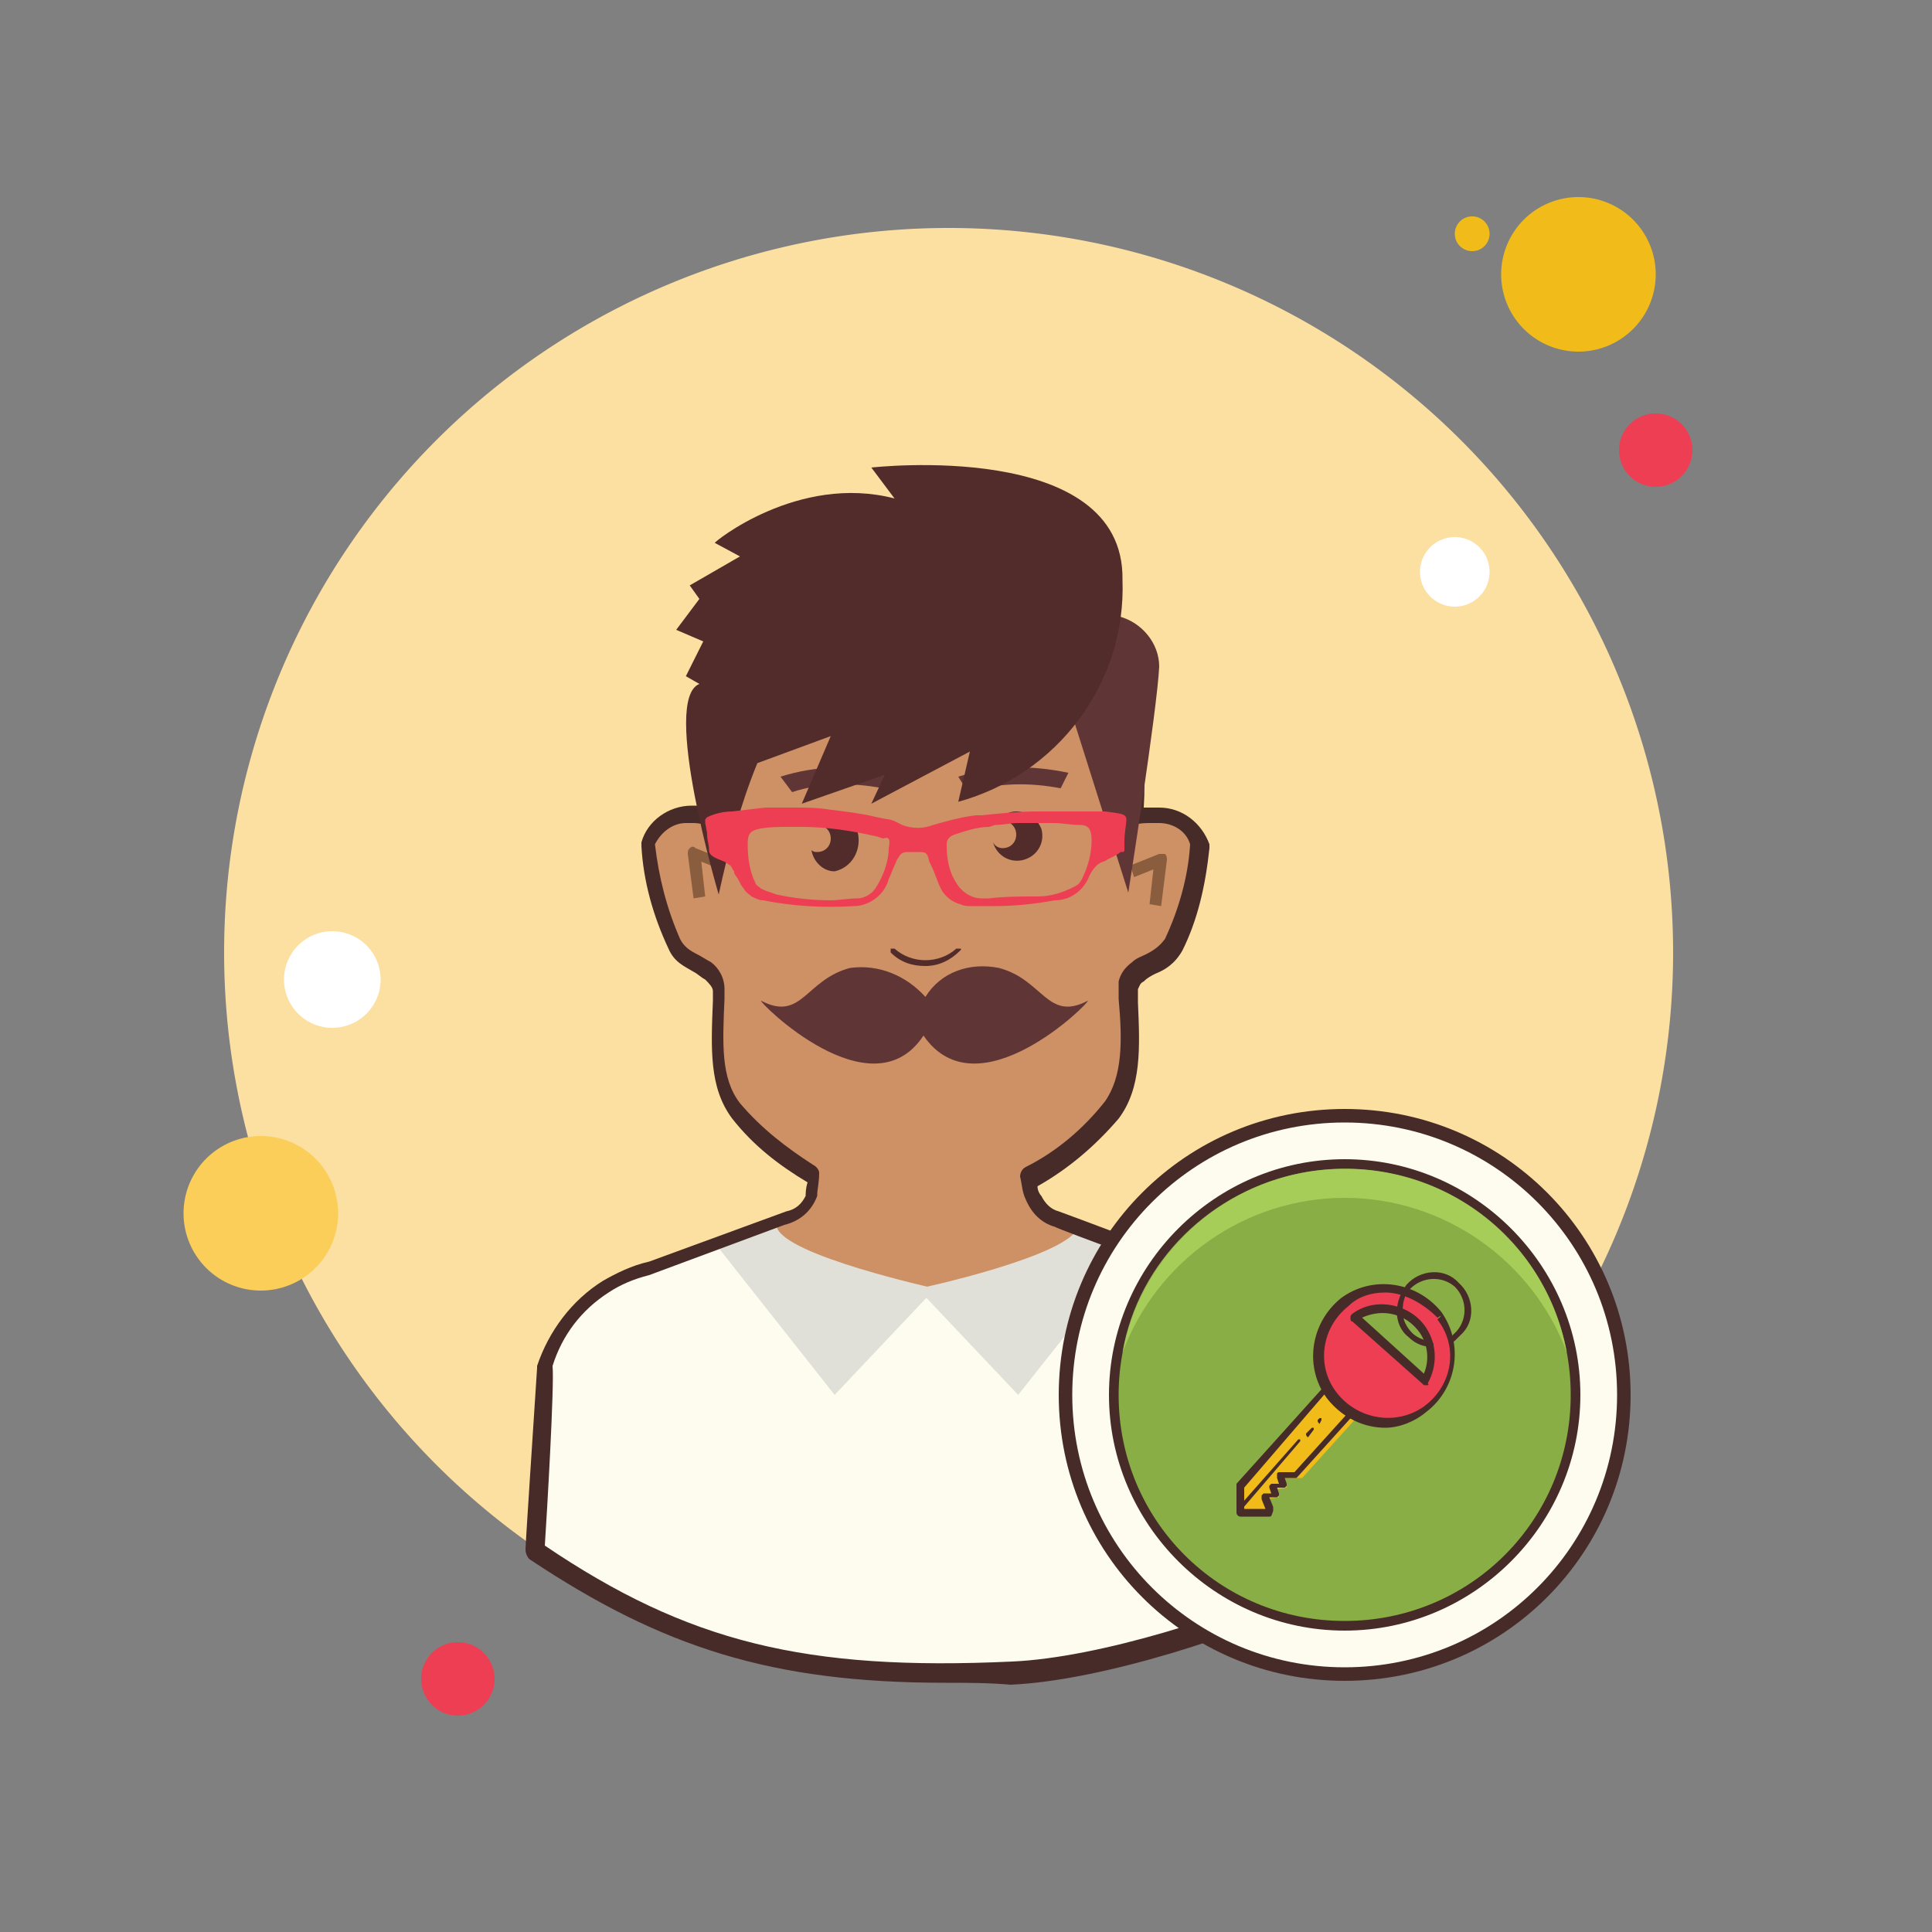 ﻿<?xml version="1.0" encoding="utf-8"?>
<svg xmlns="http://www.w3.org/2000/svg" xmlns:xlink="http://www.w3.org/1999/xlink" viewBox="0 0 100 100" width="500" height="500">
  <rect x="0" y="0" width="100" height="100" fill="#808080" stroke="none"/>
  <path fill="#fff" d="M19.8 55.1A.9.9 0 1 0 19.8 56.9.9.9 0 1 0 19.8 55.1zM78.8 30.4A.7.7 0 1 0 78.8 31.8.7.7 0 1 0 78.8 30.4z" />
  <path fill="#f1bc19" d="M76.2 11.2A.9.9 0 1 0 76.2 13 .9.9 0 1 0 76.2 11.2zM20.3 62.8A.9.9 0 1 0 20.3 64.6.9.9 0 1 0 20.3 62.8z" />
  <path fill="#fce0a2" d="M49.1 11.8A37.5 37.5 0 1 0 49.1 86.8A37.5 37.5 0 1 0 49.1 11.8Z" />
  <path fill="#f1bc19" d="M81.7 10.2A4 4 0 1 0 81.7 18.2A4 4 0 1 0 81.7 10.2Z" />
  <path fill="#ee3e54" d="M85.7 21.4A1.9 1.9 0 1 0 85.7 25.2A1.9 1.9 0 1 0 85.7 21.4Z" />
  <path fill="#fbcd59" d="M76.7 73.8A1.9 1.9 0 1 0 76.7 77.6 1.9 1.9 0 1 0 76.7 73.8zM13.5 58.8A4 4 0 1 0 13.5 66.8 4 4 0 1 0 13.5 58.8z" />
  <path fill="#ee3e54" d="M23.7 85A1.9 1.9 0 1 0 23.7 88.8A1.9 1.9 0 1 0 23.7 85Z" />
  <path fill="#fff" d="M75.3 27.8A1.8 1.8 0 1 0 75.3 31.4 1.8 1.8 0 1 0 75.3 27.8zM17.2 48.2A2.5 2.5 0 1 0 17.2 53.2 2.5 2.5 0 1 0 17.2 48.2z" />
  <path fill="#ce9065" d="M67.7,70.5c-0.4-2.2-1.3-3.4-3.3-4c-0.1,0-0.2-0.1-0.3-0.1l-0.6-0.2c-1.3-0.5-8.7-3.3-8.7-3.3 c-0.6-0.2-1-0.6-1.2-1.1c-0.2-0.9-0.3-1.9-0.2-2.9c-1.6,0.6-3.3,1-5,1.4c-1.9,0.2-6-2.3-6-2.3s-0.1,3-0.2,3.7 c-0.2,0.6-0.7,1-1.3,1.1l-7.1,2.6c-0.8,0.2-1.5,0.5-2.2,0.9c-1.5,1-2.6,2.4-3.2,4.2c0,0-0.5,3.3-0.5,3.4c0,0.5-0.1,1-0.1,1.5 c7.8,5.3,14,6.7,24.7,6.3c4.9-0.2,12.1-2.6,15.9-4.5C68.1,73,67.7,70.5,67.7,70.5z" />
  <path fill="#fdfcef" d="M64.4,66.5c-0.1,0-0.2-0.1-0.3-0.1l-0.6-0.2c-0.8-0.3-3.9-1.5-6.2-2.3h-0.1 c-2.5,1.3-6.1,3.2-9.4,3.2s-6.6-1.8-9.4-3.2l-0.3,0.1l-4.4,1.6c-0.8,0.2-1.5,0.5-2.2,0.9c-1.5,1-2.6,2.4-3.2,4.2 c0,0-0.5,3.3-0.5,3.4c0,0.5-0.1,5.4-0.1,6c7.8,5.3,14,6.7,24.7,6.3c4.9-0.2,12.1-2.6,15.9-4.5c-0.2-4.2-0.6-11.2-0.6-11.2 C67.3,68.4,66.4,67.2,64.4,66.5z" />
  <path fill="#e1e0d8" d="M40.2,63.5l-3,1.1l6,7.6l5.2-5.5C48.5,66.7,40.6,65,40.2,63.5z" />
  <path fill="#e1e0d8" d="M55.8,63.5l2.6,1.5l-5.7,7.2l-5.2-5.5C47.6,66.7,55.4,65,55.8,63.5z" />
  <path fill="#ce9065" d="M60,42h-0.4c-1,0-1.2,0.3-1.2-0.3c0.1-1.1-0.1-5.4-0.1-5.6c0-4.5-4.7-8.1-10.5-8.3h-0.2 c-5.8,0.2-10.5,3.8-10.5,8.3c0,0.2-0.2,4.5-0.1,5.6c0,0.6-0.2,0.2-1.2,0.3h-0.4c-1,0-1.8,0.7-2.1,1.6c0.1,0.1,0.6,3.7,1.4,5.2 c0.4,0.8,1.1,0.9,1.8,1.4c0.3,0.2,0.5,0.6,0.6,1c0.5,1.6,1.4,3,2.7,4.1c0.6,0.6,4.5,4.7,7.9,4.5s7.3-4,7.9-4.5 c1.3-1.1,2.2-2.5,2.7-4.1c0.1-0.4,0.3-0.8,0.6-1c0.7-0.5,1.4-0.6,1.8-1.4c0.8-1.4,1.3-5.1,1.4-5.2C61.9,42.7,61,42,60,42z" />
  <path fill="#ce9065" d="M47.9,62.8c2,0,7.7-2.7,9.8-5.5c1.4-1.9,0.8-4.6,0.8-8.2c0-8.7,3.3-19.4-10.5-19.4 S37.3,40.5,37.3,49.2c0,3.6-0.6,6.2,0.8,8.2C40.3,60.1,45.8,62.8,47.9,62.8z" />
  <defs>
    <path id="hSRnK562ACduLLH300jQha" d="M1 1L2 1 1 2z" />
  </defs>
  <defs>
    <path id="hSRnK562ACduLLH300jQhc" d="M-1 -1L-2 -1 -1 -2z" />
  </defs>
  <clipPath id="hSRnK562ACduLLH300jQhb">
    <use xlink:href="#hSRnK562ACduLLH300jQha" />
  </clipPath>
  <clipPath id="hSRnK562ACduLLH300jQhd" clip-path="url(#hSRnK562ACduLLH300jQhb)">
    <use xlink:href="#hSRnK562ACduLLH300jQhc" />
  </clipPath>
  <g clip-path="url(#hSRnK562ACduLLH300jQhd)">
    <path fill="#512c2b" d="M58.3,45.2c0,0-0.4,5.5-1.9,6.5c-1.1,0.7-2.2,1.2-3.5,1.5H42.7c-1.2-0.3-2.4-0.8-3.5-1.5 c-1.5-1-1.9-6.5-1.9-6.5c-0.5,1.9-0.4,7.4-0.2,9.3c0.1,1.1,0.5,2.2,1.2,3.1c0,0,5.9,6,6.3,6.3c1.1,0.2,2.1,0.2,3.2,0.1 c1.1,0.1,2.1,0.1,3.2-0.1c0.5-0.3,6.9-6.1,6.9-6.1c0.6-1.1,0.9-2.3,1.1-3.5C59.1,51.2,58.9,48.2,58.3,45.2z" />
  </g>
  <path fill="#603535" d="M56.3,51.8c-2.1,1.1-2.3-1.1-4.6-1.7c-1.5-0.3-3,0.2-3.8,1.5c-1-1.1-2.4-1.7-3.9-1.5 c-2.3,0.6-2.5,2.8-4.6,1.7c-0.2,0,5.7,5.9,8.4,1.8C50.6,57.7,56.5,51.8,56.3,51.8L56.3,51.8z" />
  <path fill="#512c2b" d="M47.9,50c0.7,0,1.3-0.3,1.8-0.8c0,0,0.1-0.1,0-0.1c0,0,0,0,0,0l0,0c0,0-0.1,0-0.2,0c0,0,0,0,0,0 c-0.9,0.8-2.3,0.8-3.2,0c0,0-0.1,0-0.1,0h-0.1c0,0,0,0.1,0,0.2c0,0,0,0,0,0C46.6,49.8,47.2,50,47.9,50z" />
  <path fill="#603535" d="M45.7 40.8l.4-.8c-1.9-.4-3.8-.4-5.7.2L41 41C42.5 40.5 44.1 40.5 45.7 40.8zM54.9 40.8l.4-.8c-1.9-.4-3.8-.4-5.7.2l.5.8C51.7 40.5 53.3 40.5 54.9 40.8z" />
  <path fill="#512c2b" d="M43.1 42c-.5 0-.9.3-1 .7.1 0 .1 0 .2 0 .4 0 .7.3.7.7 0 .4-.3.7-.7.7-.1 0-.2 0-.3-.1.1.6.6 1.1 1.2 1.1.9-.2 1.4-1.1 1.2-2C44.1 42.6 43.6 42.2 43.1 42L43.1 42zM52.6 42c-.4 0-.7.2-.9.5.1 0 .2 0 .2 0 .4 0 .7.3.7.7 0 .4-.3.7-.7.7-.2 0-.4-.1-.5-.3.2.7.9 1.1 1.6.9.7-.2 1.1-.9.9-1.6C53.7 42.4 53.2 42 52.6 42z" />
  <path fill="#895d3d" d="M60.1 46.9l-.6-.1.2-1.8-1 .4-.2-.6 1.5-.6c.1 0 .2 0 .3 0 .1.1.1.2.1.3L60.1 46.9zM35.9 46.5l-.3-2.3c0-.1 0-.2.1-.3.1-.1.2-.1.3 0l1.5.6-.2.5-1-.4.2 1.8L35.9 46.5z" />
  <path fill="#472b29" d="M48.9,87.1c-8.9,0-14.6-1.8-21.5-6.4c-0.1-0.1-0.2-0.3-0.2-0.5c0-0.3,0.4-6.3,0.6-9.4 c0,0,0-0.1,0-0.1c0.6-1.8,1.8-3.4,3.4-4.4c0.7-0.4,1.5-0.8,2.4-1l7.1-2.6c0.5-0.1,0.8-0.4,1-0.8c0-0.1,0-0.4,0.1-0.7 c-1.5-0.9-2.8-1.9-3.9-3.3c-1.2-1.6-1.1-3.6-1-6.1l0-0.5c0-0.2-0.2-0.4-0.4-0.6c-0.2-0.1-0.4-0.3-0.6-0.4c-0.5-0.3-1-0.5-1.3-1.2 c-0.8-1.7-1.3-3.5-1.4-5.3c0-0.1,0-0.1,0-0.2c0.3-1.1,1.4-1.9,2.6-1.9H36c0.2,0,0.3,0,0.5,0c0-1.4,0-2.9,0.2-4.3l0-1.1 c0-4.7,4.8-8.6,11-8.8l0.2,0c6.2,0.2,11,4.1,11,8.8V37c0.3,1.5,0.4,3.2,0.3,4.8c0.1,0,0.3,0,0.4,0H60c1.2,0,2.2,0.8,2.6,1.9 c0,0.1,0,0.1,0,0.2c-0.2,1.9-0.6,3.7-1.4,5.3c-0.4,0.7-0.9,1-1.4,1.2c-0.2,0.1-0.4,0.2-0.6,0.4C59,50.9,59,51,58.9,51.2l0,0.7 c0.1,2.3,0.2,4.4-1,6c-1.2,1.4-2.6,2.6-4.2,3.5c0,0.2,0.1,0.4,0.2,0.5c0.2,0.4,0.5,0.7,0.9,0.8c0.3,0.1,7.5,2.8,8.7,3.3l0.9,0.4 c2.1,0.6,3.2,1.9,3.7,4.4c0,0,0,0,0,0.1c0,0,0.5,9.9,0.6,11.2c0,0.2-0.1,0.4-0.3,0.5c-4,2-11.4,4.4-16.1,4.6 C51.2,87.1,50,87.1,48.9,87.1z M28.2,80c7.4,5,13.5,6.5,24.2,6c4.5-0.2,11.4-2.4,15.4-4.3c-0.1-2.1-0.5-10.3-0.5-10.9 c-0.4-2.1-1.2-3.1-3-3.6l-1-0.4c-1.2-0.5-8.6-3.2-8.7-3.3c-0.7-0.2-1.2-0.7-1.5-1.4c-0.2-0.4-0.2-0.8-0.3-1.2 c0-0.2,0.1-0.4,0.3-0.5c1.6-0.8,3-2,4.1-3.4c0.9-1.3,0.9-3.1,0.7-5.3l0-0.8c0,0,0-0.1,0-0.1c0.1-0.4,0.3-0.7,0.7-1 c0.2-0.2,0.5-0.3,0.7-0.4c0.4-0.2,0.7-0.4,1-0.8c0.7-1.5,1.2-3.2,1.3-4.9c-0.2-0.7-0.9-1.1-1.6-1.1h-0.4c-0.3,0-0.6,0-0.9,0.1 c-0.1,0-0.3,0-0.4-0.1c-0.1-0.1-0.2-0.2-0.2-0.4c0.1-1.8,0-3.5-0.3-5.2l0-0.6c0-4.2-4.4-7.6-10-7.8l-0.2,0 c-5.6,0.2-10,3.6-10,7.8v1.1c-0.2,1.6-0.3,3.2-0.2,4.7c0,0.1-0.1,0.3-0.2,0.4s-0.3,0.1-0.4,0.1c-0.3,0-0.6-0.1-0.9-0.1h-0.4 c-0.7,0-1.3,0.5-1.6,1.1c0.2,1.7,0.6,3.3,1.3,4.9c0.2,0.4,0.5,0.6,0.9,0.8c0.2,0.1,0.5,0.3,0.7,0.4c0.4,0.3,0.7,0.8,0.7,1.4 l0,0.5c-0.1,2.3-0.2,4.1,0.8,5.4c1.1,1.3,2.4,2.3,3.8,3.2c0.2,0.1,0.3,0.3,0.3,0.4c0,0.5-0.1,0.9-0.1,1.1c0,0,0,0.1,0,0.1 c-0.3,0.8-0.9,1.3-1.7,1.5l-7,2.6c-0.8,0.2-1.5,0.5-2.1,0.9c-1.4,0.9-2.4,2.2-2.9,3.8C28.7,71.7,28.3,78.5,28.2,80z" />
  <path fill="#603535" d="M57.9,31.9c1.2,0.3,2.1,1.4,2.1,2.6c-0.1,2.2-1.6,11.7-1.6,11.7l-3.1-9.8L57.9,31.9L57.9,31.9z" />
  <path fill="#512c2b" d="M46.3,25.8l-1.2-1.6c0,0,13.1-1.5,13,5.8c0.2,5.4-3.4,10.1-8.5,11.5l0.6-2.6l-5.1,2.7l0.7-1.5 l-4.3,1.5l1.5-3.5l-3.8,1.4c-0.9,2.2-1.5,4.5-2,6.8c0,0-3-10.1-1-10.9L35.5,35l0.9-1.8L35,32.6l1.2-1.6l-0.5-0.7l2.6-1.5 l-1.3-0.7C36.9,28.1,41.3,24.5,46.3,25.8L46.3,25.8z" />
  <path fill="#ee3e54" d="M57.2,42H57h-0.2h-1.1c-0.6,0-1.3,0-2,0c-1,0-1.9,0.1-2.9,0.2h-0.3c-0.8,0.1-1.5,0.3-2.2,0.5 c-0.5,0.2-1.1,0.2-1.6,0l-0.2-0.1c-0.2-0.1-0.4-0.2-0.6-0.2l-0.5-0.1c-0.8-0.2-1.7-0.3-2.5-0.4c-0.6-0.1-1.2-0.1-1.8-0.1h-0.7 h-0.8L37.9,42c-0.4,0-0.9,0.1-1.3,0.3c-0.1,0.1-0.1,0.1-0.1,0.2c0,0.2,0.1,0.5,0.1,0.7c0,0.3,0.1,0.5,0.1,0.8s0.3,0.4,0.8,0.6 l0.3,0.2c0.1,0.1,0.1,0.2,0.2,0.3v0.1l0.2,0.3c0.1,0.2,0.2,0.4,0.3,0.5c0.1,0.2,0.3,0.3,0.4,0.4c0.2,0.1,0.4,0.2,0.6,0.2 c1.5,0.3,3.1,0.4,4.7,0.3c0.8,0,1.6-0.6,1.8-1.4c0.1-0.2,0.2-0.5,0.3-0.7s0.1-0.3,0.2-0.4c0.1-0.2,0.2-0.3,0.5-0.3h0.5 c0.4,0,0.5,0,0.6,0.5l0.1,0.2c0.2,0.4,0.3,0.8,0.5,1.2c0.2,0.4,0.6,0.7,1,0.8c0.2,0.1,0.4,0.1,0.6,0.1c0.4,0,0.7,0,1.1,0 c1.1,0,2.1-0.1,3.2-0.3c0.8,0,1.5-0.5,1.8-1.3c0.1-0.2,0.3-0.5,0.5-0.6c0.1-0.1,0.3-0.1,0.4-0.2c0.4-0.2,0.6-0.3,0.7-0.4h0.1 c0.1,0,0.1-0.1,0.1-0.1c0-0.2,0-0.3,0-0.5c0-0.4,0.1-0.8,0.1-1.1S57.9,42.1,57.2,42z M51.5,42.7c0.4,0,0.8-0.1,1.2-0.1h1.3 c0.2,0,0.3,0,0.5,0c0.5,0,0.9,0.1,1.4,0.1s0.6,0.3,0.6,0.8c0,0.7-0.2,1.4-0.5,2c-0.1,0.2-0.2,0.3-0.4,0.4 c-0.6,0.3-1.2,0.5-1.9,0.5c-0.8,0-1.7,0-2.5,0.1h-0.4c-0.5,0-1-0.3-1.3-0.8c-0.4-0.6-0.5-1.3-0.5-2c0-0.2,0.1-0.4,0.4-0.5 c0.6-0.2,1.2-0.4,1.8-0.4L51.5,42.7z M46,43.9c0,0.7-0.3,1.5-0.7,2.1c-0.2,0.3-0.6,0.5-0.9,0.5c-0.5,0-1,0.1-1.4,0.1l0,0 c-0.9,0-1.9-0.1-2.8-0.3c-0.3-0.1-0.6-0.2-0.8-0.3c-0.1-0.1-0.3-0.2-0.3-0.3c-0.3-0.6-0.4-1.3-0.4-2c0-0.5,0.1-0.7,0.6-0.8 s1-0.1,1.5-0.1h0.7c1.3,0,2.6,0.2,3.9,0.5l0.3,0.1C46,43.3,46.1,43.4,46,43.9L46,43.9z" />
  <g>
    <path fill="#fdfcee" d="M69.6 57.8A14.4 14.4 0 1 0 69.6 86.6A14.4 14.4 0 1 0 69.6 57.8Z" />
    <path fill="#472b29" d="M69.6,87c-8.2,0-14.8-6.6-14.8-14.8c0-8.2,6.6-14.8,14.8-14.8S84.4,64,84.4,72.2 C84.4,80.4,77.8,87,69.6,87z M69.6,58.1c-7.8,0-14.1,6.3-14.1,14.1s6.3,14.1,14.1,14.1s14.1-6.3,14.1-14.1S77.4,58.1,69.6,58.1z" />
  </g>
  <g>
    <path fill="#88ae45" d="M69.6 60.3A11.9 11.9 0 1 0 69.6 84.1A11.9 11.9 0 1 0 69.6 60.3Z" />
    <path fill="#472b29" d="M69.6,84.4c-6.7,0-12.2-5.5-12.2-12.2c0-6.7,5.5-12.2,12.2-12.2s12.2,5.5,12.2,12.2 C81.8,78.9,76.3,84.4,69.6,84.4z M69.6,60.5c-6.4,0-11.7,5.2-11.7,11.7s5.2,11.7,11.7,11.7s11.7-5.2,11.7-11.7 S76.1,60.5,69.6,60.5z" />
  </g>
  <path fill="#b0d65f" d="M69.6,62c5.1,0,9.7,3.2,11.5,8c-1.2-6.4-7.3-10.5-13.7-9.3 c-4.7,0.9-8.5,4.6-9.3,9.3C59.9,65.2,64.5,62,69.6,62z" opacity=".79" />
  <g>
    <path fill="#f1bc19" d="M68.7 72L64.2 77 64.3 78.3 65.7 78.3 65.8 78.3 65.5 77.6 66.2 77.5 66 77.1 66.6 77 66.5 76.5 67.4 76.5 70.2 73.4" />
    <path fill="#472b29" d="M65.7,78.5h-1.5c-0.1,0-0.2-0.1-0.2-0.2l0-1.4c0,0,0-0.1,0-0.1l4.5-5c0.1-0.1,0.2-0.1,0.2,0 c0.1,0.1,0.1,0.2,0,0.2L64.4,77l0,1.1h1.1l-0.2-0.5c0-0.1,0-0.1,0-0.2c0,0,0.1-0.1,0.1-0.1l0.4,0l-0.1-0.3c0,0,0-0.1,0-0.1 c0,0,0.1-0.1,0.1-0.1l0.4,0l-0.1-0.3c0-0.1,0-0.1,0-0.2s0.1-0.1,0.1-0.1l0.8,0l2.8-3.1c0.1-0.1,0.2-0.1,0.2,0 c0.1,0.1,0.1,0.2,0,0.2l-2.8,3.1c0,0-0.1,0.1-0.1,0.1l-0.6,0l0.1,0.3c0,0,0,0.1,0,0.1s-0.1,0.1-0.1,0.1l-0.4,0l0.1,0.3 c0,0,0,0.1,0,0.1c0,0-0.1,0.1-0.1,0.1l-0.4,0l0.2,0.5c0,0.1,0,0.1,0,0.2l0,0C65.8,78.5,65.8,78.5,65.7,78.5z" />
  </g>
  <g>
    <path fill="#ee3e54" d="M74.4,68.1c-1.2-1.5-3.3-1.8-4.9-0.7c-1.5,1.2-1.8,3.3-0.7,4.9c1.1,1.5,3.3,1.8,4.8,0.7 C75.2,71.9,75.6,69.7,74.4,68.1C74.4,68.1,74.4,68.1,74.4,68.1z M73.8,71.5l-3.6-3.3c1.1-0.8,2.7-0.5,3.5,0.7 C74.2,69.6,74.3,70.7,73.8,71.5z" />
    <path fill="#472b29" d="M71.7,73.9c-1.1,0-2.2-0.5-3-1.5c-1.2-1.6-0.9-3.9,0.7-5.2c1.6-1.2,3.9-0.9,5.2,0.7c0,0,0,0,0,0 l-0.2,0.1l0.2-0.1c1.2,1.7,0.8,4-0.8,5.2C73.2,73.6,72.4,73.9,71.7,73.9z M71.7,66.9c-0.7,0-1.4,0.2-1.9,0.7 c-1.4,1.1-1.7,3.1-0.6,4.5c1.1,1.4,3.1,1.7,4.5,0.7c1.5-1.1,1.8-3.1,0.7-4.5l0.2-0.2l-0.2,0.1C73.6,67.4,72.6,66.9,71.7,66.9z M73.8,71.7c-0.1,0-0.1,0-0.2-0.1L70,68.4c-0.1,0-0.1-0.1-0.1-0.2c0-0.1,0-0.1,0.1-0.2c1.2-0.9,3-0.5,3.8,0.7 c0.6,0.9,0.6,2,0.1,2.9C74,71.7,73.9,71.7,73.8,71.7C73.8,71.7,73.8,71.7,73.8,71.7z M70.5,68.2l3.2,2.9c0.3-0.7,0.2-1.5-0.2-2.1 C72.8,68,71.6,67.7,70.5,68.2z" />
  </g>
  <path fill="#472b29" d="M64.3 78.1C64.3 78.1 64.3 78.1 64.3 78.1c-.1-.1-.1-.1-.1-.2l3-3.4c0 0 .1 0 .1 0 0 0 0 .1 0 .1L64.3 78.1C64.4 78.1 64.3 78.1 64.3 78.1zM67.7 74.4C67.6 74.4 67.6 74.4 67.7 74.4c-.1-.1-.1-.1-.1-.2l.3-.3c0 0 .1 0 .1 0 0 0 0 .1 0 .1L67.7 74.4C67.7 74.3 67.7 74.4 67.7 74.4zM68.3 73.7C68.2 73.7 68.2 73.7 68.3 73.7c-.1-.1-.1-.1-.1-.2l.1-.1c0 0 .1 0 .1 0s0 .1 0 .1L68.3 73.7C68.3 73.7 68.3 73.7 68.3 73.7zM74 69.7C74 69.7 74 69.7 74 69.7c-.4 0-.8-.2-1.1-.5-.4-.3-.6-.8-.6-1.3 0-.5.2-1 .5-1.4.7-.8 2-.9 2.7-.1.8.7.9 2 .1 2.7-.1.1-.2.2-.3.3-.1.1-.2 0-.2 0-.1-.1 0-.2 0-.2.1-.1.2-.2.3-.3.6-.7.5-1.7-.1-2.3-.7-.6-1.7-.5-2.3.1-.3.3-.4.7-.4 1.2 0 .4.2.8.5 1.1.2.2.6.4.9.4.1 0 .2.1.2.2C74.2 69.7 74.1 69.7 74 69.7z" />
</svg>